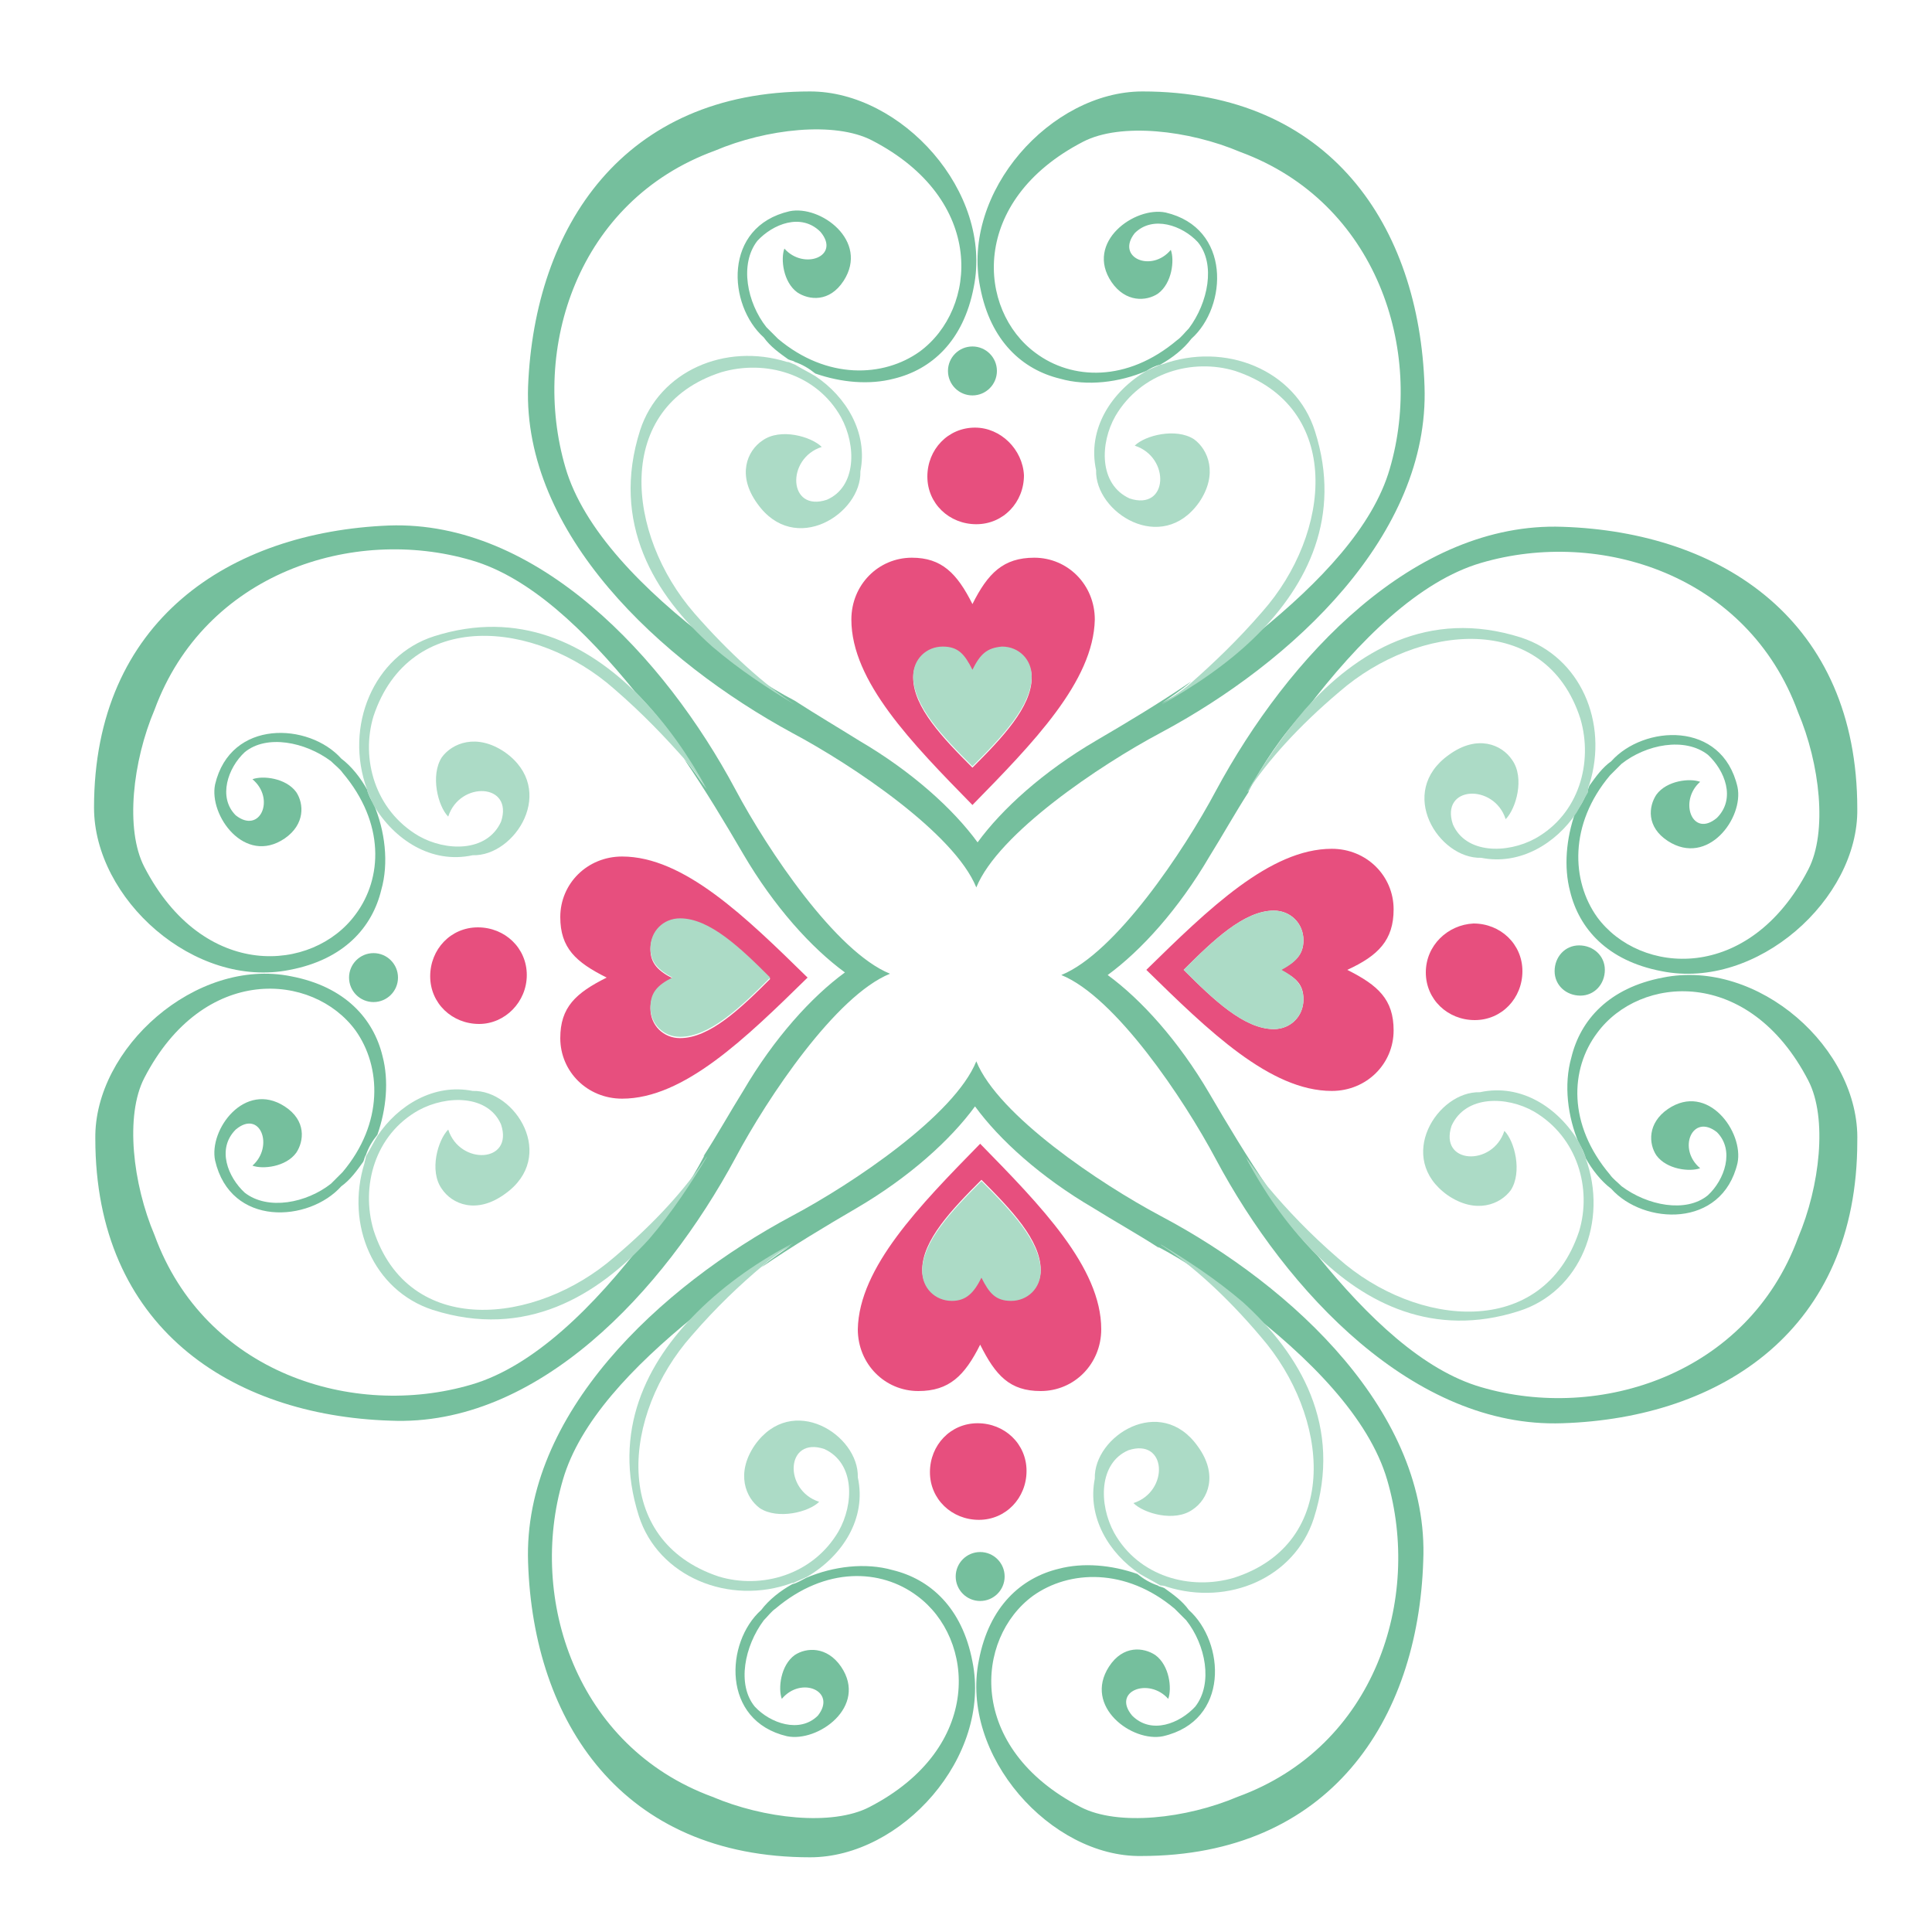<?xml version="1.0" encoding="utf-8"?>
<!-- Generator: Adobe Illustrator 18.1.0, SVG Export Plug-In . SVG Version: 6.00 Build 0)  -->
<svg version="1.1" id="Layer_1" xmlns="http://www.w3.org/2000/svg" xmlns:xlink="http://www.w3.org/1999/xlink" x="0px" y="0px"
	 viewBox="0 0 150 150" enable-background="new 0 0 150 150" xml:space="preserve">
<g>
	<path fill="none" d="M49.6,117.8c-2.1-6.6,0.6-11.9,4.5-15.8c-4.9,3.9-8.9,8.2-10.2,12.7c-2.7,9.2,0.9,20.7,11.6,24.6
		c4,1.7,9.3,2.3,12.2,0.8c8.9-4.6,8.2-13.1,3.7-16.4c-2.8-2-7.1-2.2-11,1c-0.3,0.3-0.6,0.6-0.9,0.9c-1.5,1.9-2.1,4.9-0.7,6.7
		c1.2,1.3,3.4,2.2,4.9,0.7c1.6-1.9-1.3-3-2.8-1.3c-0.3-0.8-0.1-2.6,1-3.4c0.9-0.6,2.5-0.8,3.6,0.9c2,3.1-1.8,5.9-4.2,5.4
		c-5.2-1.2-4.8-7.3-2-9.8c0.7-0.8,1.5-1.4,2.4-2c0,0-0.1,0-0.1,0C56.6,124.8,51.1,122.5,49.6,117.8z"/>
	<path fill="none" d="M118.1,49.5c4.6,1.5,6.8,6.6,5.3,11.4c0.5-0.7,1-1.4,1.7-1.9c2.5-2.8,8.6-3.1,9.8,2c0.5,2.4-2.3,6.3-5.4,4.2
		c-1.6-1.1-1.5-2.7-0.9-3.6c0.8-1.1,2.6-1.3,3.4-1c-1.8,1.5-0.6,4.3,1.3,2.8c1.4-1.4,0.6-3.7-0.7-4.9c-1.7-1.4-4.7-0.8-6.7,0.7
		c-0.3,0.3-0.7,0.6-0.9,0.9c-3.3,3.9-3.1,8.2-1,11c3.3,4.5,11.8,5.2,16.4-3.7c1.5-2.9,0.9-8.2-0.8-12.2
		c-3.9-10.6-15.4-14.3-24.6-11.6c-4.8,1.4-9.5,6-13.6,11.4C105.2,50.6,110.9,47.2,118.1,49.5z"/>
	<path fill="none" d="M33.6,101.7c-4.6-1.5-6.8-6.6-5.3-11.4c-0.5,0.7-1,1.4-1.7,1.9c-2.5,2.8-8.6,3.1-9.8-2
		c-0.5-2.4,2.3-6.3,5.4-4.2c1.6,1.1,1.5,2.7,0.9,3.6c-0.8,1.1-2.6,1.3-3.4,1c1.8-1.5,0.6-4.3-1.3-2.8c-1.4,1.4-0.6,3.7,0.7,4.9
		c1.7,1.4,4.7,0.8,6.7-0.7c0.3-0.3,0.7-0.6,0.9-0.9c3.3-3.9,3.1-8.2,1-11c-3.3-4.5-11.8-5.2-16.4,3.7C9.8,86.7,10.5,92,12.1,96
		c3.9,10.6,15.4,14.3,24.6,11.6c4.8-1.4,9.5-6,13.6-11.4C46.4,100.6,40.8,104,33.6,101.7z"/>
	<path fill="none" d="M118,101.8c-6.6,2.1-11.9-0.6-15.8-4.5c3.9,4.9,8.2,8.9,12.7,10.2c9.2,2.7,20.7-0.9,24.6-11.6
		c1.7-4,2.3-9.3,0.8-12.2c-4.6-8.9-13.1-8.2-16.4-3.7c-2,2.8-2.2,7.1,1,11c0.3,0.3,0.6,0.6,0.9,0.9c1.9,1.5,4.9,2.1,6.7,0.7
		c1.3-1.2,2.2-3.4,0.7-4.9c-1.9-1.6-3,1.3-1.3,2.8c-0.8,0.3-2.6,0.1-3.4-1c-0.6-0.9-0.8-2.5,0.9-3.6c3.1-2,5.9,1.8,5.4,4.2
		c-1.2,5.2-7.3,4.8-9.8,2c-0.8-0.7-1.4-1.5-2-2.4c0,0,0,0.1,0,0.1C125,94.9,122.7,100.3,118,101.8z"/>
	<path fill="none" d="M101.9,117.8c-1.5,4.6-6.6,6.8-11.4,5.3c0.7,0.5,1.4,1,1.9,1.7c2.8,2.5,3.1,8.6-2,9.8
		c-2.4,0.5-6.3-2.3-4.2-5.4c1.1-1.6,2.7-1.5,3.6-0.9c1.1,0.8,1.3,2.6,1,3.4c-1.5-1.8-4.3-0.6-2.8,1.3c1.4,1.4,3.7,0.6,4.9-0.7
		c1.4-1.7,0.8-4.7-0.7-6.7c-0.3-0.3-0.6-0.7-0.9-0.9c-3.9-3.3-8.2-3.1-11-1c-4.5,3.3-5.2,11.8,3.7,16.4c2.9,1.5,8.2,0.9,12.2-0.8
		c10.6-3.9,14.3-15.4,11.6-24.6c-1.4-4.8-6-9.5-11.4-13.6C100.9,105,104.2,110.6,101.9,117.8z"/>
	<path fill="none" d="M33.7,49.4c6.6-2.1,11.9,0.6,15.8,4.5C45.6,49,41.2,45,36.8,43.6c-9.2-2.7-20.7,0.9-24.6,11.6
		c-1.7,4-2.3,9.3-0.8,12.2c4.6,8.9,13.1,8.2,16.4,3.7c2-2.8,2.2-7.1-1-11c-0.3-0.3-0.6-0.6-0.9-0.9c-1.9-1.5-4.9-2.1-6.7-0.7
		c-1.3,1.2-2.2,3.4-0.7,4.9c1.9,1.6,3-1.3,1.3-2.8c0.8-0.3,2.6-0.1,3.4,1c0.6,0.9,0.8,2.5-0.9,3.6c-3.1,2-5.9-1.8-5.4-4.2
		c1.2-5.2,7.3-4.8,9.8-2c0.8,0.7,1.4,1.5,2,2.4c0,0,0-0.1,0-0.1C26.7,56.4,28.9,50.9,33.7,49.4z"/>
	<path fill="none" d="M102.1,33.5c2.1,6.6-0.6,11.9-4.5,15.8c4.9-3.9,8.9-8.2,10.2-12.7c2.7-9.2-0.9-20.7-11.6-24.6
		c-4-1.7-9.3-2.3-12.2-0.8c-8.9,4.6-8.2,13.1-3.7,16.4c2.8,2,7.2,2.2,11-1c0.3-0.3,0.6-0.6,0.9-0.9c1.5-1.9,2.1-4.9,0.7-6.7
		c-1.2-1.3-3.4-2.2-4.9-0.7c-1.6,1.9,1.3,3,2.8,1.3c0.3,0.8,0.1,2.6-1,3.4c-0.9,0.6-2.5,0.8-3.6-0.9c-2-3.1,1.8-5.9,4.2-5.4
		c5.2,1.2,4.8,7.3,2,9.8c-0.7,0.8-1.5,1.5-2.4,2c0,0,0.1,0,0.1,0C95.1,26.5,100.5,28.7,102.1,33.5z"/>
	<path fill="none" d="M49.7,33.4c1.5-4.6,6.6-6.8,11.4-5.3c-0.7-0.5-1.4-1-1.9-1.7c-2.8-2.5-3.1-8.6,2-9.8c2.4-0.5,6.3,2.3,4.2,5.4
		c-1.1,1.6-2.7,1.5-3.6,0.9c-1.1-0.8-1.3-2.6-1-3.4c1.5,1.8,4.3,0.6,2.8-1.3c-1.4-1.4-3.7-0.6-4.9,0.7c-1.4,1.7-0.8,4.7,0.7,6.7
		c0.3,0.3,0.6,0.7,0.9,0.9c3.9,3.3,8.2,3.1,11,1c4.5-3.3,5.2-11.8-3.7-16.4c-2.9-1.5-8.2-0.9-12.2,0.8
		c-10.6,3.9-14.3,15.4-11.6,24.6c1.4,4.8,6,9.5,11.4,13.6C50.8,46.2,47.4,40.6,49.7,33.4z"/>
	<path fill="#75BF9D" d="M129.1,75.9c-4.2,0.8-6.4,3.3-7.1,6.2c-0.6,2.1-0.3,4.6,0.6,6.7c0.2,0.3,0.4,0.7,0.5,1.1
		c0.5,0.9,1.2,1.8,2,2.4c2.5,2.8,8.6,3.1,9.8-2c0.5-2.4-2.3-6.3-5.4-4.2c-1.6,1.1-1.5,2.7-0.9,3.6c0.8,1.1,2.6,1.3,3.4,1
		c-1.8-1.5-0.6-4.3,1.3-2.8c1.4,1.4,0.6,3.7-0.7,4.9c-1.7,1.4-4.7,0.8-6.7-0.7c-0.3-0.3-0.7-0.6-0.9-0.9c-3.3-3.9-3.1-8.2-1-11
		c3.3-4.5,11.8-5.2,16.4,3.7c1.5,2.9,0.9,8.2-0.8,12.2c-3.9,10.6-15.4,14.3-24.6,11.6c-4.5-1.3-8.8-5.4-12.7-10.2
		c-2.3-2.3-4.1-5.1-5.5-7.5c0.5,0.7,1,1.5,1.7,2.3c-1.7-2.5-3.2-5-4.6-7.4c-2.4-4.1-5.3-7.3-7.9-9.2c2.6-1.9,5.5-5.1,7.9-9.2
		c1-1.6,2-3.4,3.1-5.1c0,0-0.1,0.1-0.1,0.1c1.1-2.1,2.6-4.4,4.5-6.4c4.1-5.4,8.8-10,13.6-11.4c9.2-2.7,20.7,0.9,24.6,11.6
		c1.7,4,2.3,9.3,0.8,12.2c-4.6,8.9-13.1,8.2-16.4,3.7c-2-2.8-2.2-7.2,1-11c0.3-0.3,0.6-0.6,0.9-0.9c1.9-1.5,4.9-2.1,6.7-0.7
		c1.3,1.2,2.2,3.4,0.7,4.9c-1.9,1.6-3-1.3-1.3-2.8c-0.8-0.3-2.6-0.1-3.4,1c-0.6,0.9-0.8,2.5,0.9,3.6c3.1,2,5.9-1.8,5.4-4.2
		c-1.2-5.2-7.3-4.8-9.8-2c-0.7,0.5-1.2,1.2-1.7,1.9c-0.1,0.2-0.1,0.4-0.2,0.5c-0.2,0.6-0.5,1.1-0.9,1.6c-0.7,2-0.9,4.2-0.4,6.1
		c0.7,2.9,2.9,5.4,7.1,6.2c7.4,1.5,15.3-5.6,15.2-12.6c0-14.6-10.5-21.5-22.9-21.9c-11.5-0.4-21.3,10.1-26.9,20.5
		c-2.5,4.7-7.8,12.6-12,14.3l0.1,0l-0.1,0c4.2,1.7,9.5,9.6,12,14.3c5.5,10.3,15.4,20.9,26.9,20.5c12.4-0.4,22.9-7.3,22.9-21.9
		C144.4,81.4,136.5,74.4,129.1,75.9z"/>
	<path fill="#ACDBC6" d="M102.1,97.3c3.9,3.9,9.2,6.6,15.8,4.5c4.8-1.5,7-7,5.2-11.9c0,0,0-0.1,0-0.1c-0.2-0.4-0.3-0.7-0.5-1.1
		c-1.6-2.7-4.5-4.6-7.7-3.9c-3.3-0.1-6.6,5.1-2.5,8c2.2,1.5,4.1,0.7,4.9-0.4c0.9-1.4,0.3-3.8-0.5-4.6c-0.9,2.8-5.1,2.6-4.1-0.4
		c1.1-2.4,4.3-2.3,6.4-1.1c3.4,2,4.5,6,3.5,9.3c-2.8,8.4-12.6,7.5-18.7,2.1c-2.2-1.9-4-3.8-5.5-5.6c-0.6-0.8-1.2-1.6-1.7-2.3
		C98,92.3,99.8,95,102.1,97.3z"/>
	<path fill="#ACDBC6" d="M123.4,60.9c1.5-4.8-0.7-9.9-5.3-11.4c-7.2-2.3-12.8,1.1-16.8,5.6c-1.8,2.1-3.3,4.4-4.5,6.4
		c0,0,0.1-0.1,0.1-0.1c1.5-2.3,3.9-5,7.1-7.7c6.1-5.3,16-6.3,18.7,2.1c1,3.4-0.1,7.4-3.5,9.3c-2.2,1.2-5.4,1.2-6.4-1.1
		c-1-3,3.2-3.2,4.1-0.4c0.8-0.8,1.5-3.2,0.5-4.6c-0.8-1.2-2.7-2-4.9-0.4c-4.1,2.9-0.8,8.1,2.5,8c3,0.6,5.8-1.1,7.4-3.5
		c0.3-0.5,0.6-1.1,0.9-1.6C123.3,61.2,123.3,61.1,123.4,60.9z"/>
	<path fill="#E74F7E" d="M108.2,70.6c0-2.6-2.1-4.7-4.8-4.7c-4.8,0-9.6,4.7-14.4,9.4c4.8,4.7,9.6,9.4,14.4,9.4
		c2.7,0,4.8-2.1,4.8-4.7c0-2.4-1.2-3.5-3.6-4.7C107,74.2,108.2,73,108.2,70.6z M101.2,77.6c0,1.3-1,2.3-2.3,2.3
		c-2.3,0-4.7-2.3-7-4.6c2.3-2.3,4.7-4.6,7-4.6c1.3,0,2.3,1,2.3,2.3c0,1.1-0.6,1.7-1.8,2.3C100.6,75.9,101.2,76.4,101.2,77.6z"/>
	<path fill="#ACDBC6" d="M101.2,73c0-1.3-1-2.3-2.3-2.3c-2.3,0-4.7,2.3-7,4.6c2.3,2.3,4.7,4.6,7,4.6c1.3,0,2.3-1,2.3-2.3
		c0-1.1-0.6-1.7-1.7-2.3C100.6,74.7,101.2,74.1,101.2,73z"/>
	<path fill="#E74F7E" d="M110.7,75.5c0,2.1,1.7,3.7,3.8,3.7c2.1,0,3.7-1.7,3.7-3.8c0-2.1-1.7-3.7-3.8-3.7
		C112.4,71.8,110.7,73.4,110.7,75.5z"/>
	<path fill="#75BF9D" d="M122.6,73.4c-1.1,0-1.9,0.9-1.9,2c0,1.1,0.9,1.9,2,1.9c1.1,0,1.9-0.9,1.9-2
		C124.6,74.2,123.7,73.4,122.6,73.4z"/>
	<path fill="#75BF9D" d="M90.1,94.4c-4.7-2.5-12.6-7.8-14.3-12l0,0.1l0-0.1c-1.7,4.2-9.6,9.5-14.3,12c-10.3,5.5-20.9,15.4-20.5,26.9
		c0.4,12.4,7.3,22.9,21.9,22.9c7.1,0,14.1-7.8,12.6-15.2c-0.8-4.2-3.3-6.4-6.2-7.1c-2.1-0.6-4.6-0.3-6.7,0.6
		c-0.4,0.2-0.7,0.4-1.1,0.5c-0.9,0.5-1.8,1.2-2.4,2c-2.8,2.5-3.1,8.6,2,9.8c2.4,0.5,6.3-2.3,4.2-5.4c-1.1-1.6-2.7-1.5-3.6-0.9
		c-1.1,0.8-1.3,2.6-1,3.4c1.5-1.8,4.3-0.6,2.8,1.3c-1.4,1.4-3.7,0.6-4.9-0.7c-1.4-1.7-0.8-4.7,0.7-6.7c0.3-0.3,0.6-0.7,0.9-0.9
		c3.9-3.3,8.2-3.1,11-1c4.5,3.3,5.2,11.8-3.7,16.4c-2.9,1.5-8.2,0.9-12.2-0.8c-10.6-3.9-14.3-15.4-11.6-24.6
		c1.3-4.5,5.4-8.8,10.2-12.7c2.3-2.3,5.1-4.1,7.5-5.5c-0.7,0.5-1.5,1-2.3,1.7c2.5-1.7,5-3.2,7.4-4.6c4.1-2.4,7.3-5.3,9.2-7.9
		c1.9,2.6,5.1,5.5,9.2,7.9c1.6,1,3.4,2,5.1,3.1c0,0-0.1-0.1-0.1-0.1c2.1,1.1,4.4,2.6,6.4,4.5c5.4,4.1,10,8.8,11.4,13.6
		c2.7,9.2-0.9,20.7-11.6,24.6c-4,1.7-9.3,2.3-12.2,0.8c-8.9-4.6-8.2-13.1-3.7-16.4c2.8-2,7.2-2.2,11,1c0.3,0.3,0.6,0.6,0.9,0.9
		c1.5,1.9,2.1,4.9,0.7,6.7c-1.2,1.3-3.4,2.2-4.9,0.7c-1.6-1.9,1.3-3,2.8-1.3c0.3-0.8,0.1-2.6-1-3.4c-0.9-0.6-2.5-0.8-3.6,0.9
		c-2,3.1,1.8,5.9,4.2,5.4c5.2-1.2,4.8-7.3,2-9.8c-0.5-0.7-1.2-1.2-1.9-1.7c-0.2-0.1-0.4-0.1-0.5-0.2c-0.6-0.2-1.1-0.5-1.6-0.9
		c-2-0.7-4.2-0.9-6.1-0.4c-2.9,0.7-5.4,2.9-6.2,7.1c-1.5,7.4,5.6,15.3,12.6,15.2c14.6,0,21.5-10.5,21.9-22.9
		C111,109.8,100.5,99.9,90.1,94.4z"/>
	<path fill="#ACDBC6" d="M54.1,101.9c-3.9,3.9-6.6,9.2-4.5,15.8c1.5,4.7,7,7,11.9,5.2c0,0,0.1,0,0.1,0c0.4-0.2,0.7-0.3,1.1-0.5
		c2.7-1.6,4.6-4.5,3.9-7.7c0.1-3.3-5.1-6.6-8-2.5c-1.5,2.2-0.7,4.1,0.4,4.9c1.4,0.9,3.8,0.3,4.6-0.5c-2.8-0.9-2.6-5.1,0.4-4.1
		c2.4,1.1,2.3,4.3,1.1,6.4c-2,3.4-6,4.5-9.3,3.5c-8.4-2.8-7.5-12.6-2.1-18.7c1.9-2.2,3.8-4,5.6-5.5c0.8-0.7,1.6-1.2,2.3-1.7
		C59.1,97.8,56.4,99.6,54.1,101.9z"/>
	<path fill="#ACDBC6" d="M90.6,123.2c4.8,1.5,9.9-0.7,11.4-5.3c2.3-7.2-1.1-12.8-5.5-16.8c-2.1-1.8-4.4-3.3-6.4-4.5
		c0,0,0.1,0.1,0.1,0.1c2.3,1.5,5,3.9,7.7,7.1c5.3,6.1,6.3,16-2.1,18.7c-3.4,1-7.4-0.1-9.3-3.5c-1.2-2.2-1.2-5.4,1.1-6.4
		c3-1,3.2,3.2,0.4,4.1c0.8,0.8,3.2,1.5,4.6,0.5c1.2-0.8,2-2.7,0.4-4.9c-2.9-4.1-8.1-0.8-8,2.5c-0.6,3,1.1,5.8,3.5,7.4
		c0.5,0.3,1.1,0.6,1.6,0.9C90.2,123.1,90.4,123.1,90.6,123.2z"/>
	<path fill="#E74F7E" d="M76.1,104.4c1.2,2.4,2.3,3.6,4.7,3.6c2.6,0,4.7-2.1,4.7-4.8c0-4.8-4.7-9.6-9.4-14.4
		c-4.7,4.8-9.4,9.6-9.5,14.4c0,2.7,2.1,4.8,4.7,4.8C73.7,108,74.9,106.8,76.1,104.4z M71.6,98.6c0-2.3,2.3-4.7,4.6-7
		c2.3,2.3,4.6,4.7,4.6,7c0,1.3-1,2.3-2.3,2.3c-1.1,0-1.7-0.6-2.3-1.8c-0.6,1.2-1.1,1.7-2.3,1.7C72.6,101,71.6,99.9,71.6,98.6z"/>
	<path fill="#ACDBC6" d="M76.2,99.2c0.6,1.2,1.1,1.8,2.3,1.8c1.3,0,2.3-1,2.3-2.3c0-2.3-2.3-4.7-4.6-7c-2.3,2.3-4.6,4.7-4.6,7
		c0,1.3,1,2.3,2.3,2.3C75,101,75.6,100.4,76.2,99.2z"/>
	<path fill="#E74F7E" d="M76,118c2.1,0,3.7-1.7,3.7-3.8c0-2.1-1.7-3.7-3.8-3.7c-2.1,0-3.7,1.7-3.7,3.8C72.2,116.4,73.9,118,76,118z"
		/>
	<circle fill="#75BF9D" cx="76.1" cy="122.4" r="1.9"/>
	<path fill="#75BF9D" d="M57.1,89.9c2.5-4.7,7.8-12.6,12-14.3l-0.1,0l0.1,0c-4.2-1.7-9.5-9.6-12-14.3c-5.5-10.3-15.4-20.9-26.9-20.5
		C17.8,41.3,7.3,48.2,7.3,62.7c0,7.1,7.8,14.1,15.2,12.6c4.2-0.8,6.4-3.3,7.1-6.2c0.6-2.1,0.3-4.6-0.6-6.7c-0.2-0.3-0.4-0.7-0.5-1.1
		c-0.5-0.9-1.2-1.8-2-2.4c-2.5-2.8-8.6-3.1-9.8,2c-0.5,2.4,2.3,6.3,5.4,4.2c1.6-1.1,1.5-2.7,0.9-3.6c-0.8-1.1-2.6-1.3-3.4-1
		c1.8,1.5,0.6,4.3-1.3,2.8c-1.4-1.4-0.6-3.7,0.7-4.9c1.7-1.4,4.7-0.8,6.7,0.7c0.3,0.3,0.7,0.6,0.9,0.9c3.3,3.9,3.1,8.2,1,11
		c-3.3,4.5-11.8,5.2-16.4-3.7c-1.5-2.9-0.9-8.2,0.8-12.2c3.9-10.6,15.4-14.3,24.6-11.6c4.5,1.3,8.8,5.4,12.7,10.2
		c2.3,2.3,4.1,5.1,5.5,7.5c-0.5-0.7-1-1.5-1.7-2.3c1.7,2.5,3.2,5,4.6,7.4c2.4,4.1,5.3,7.3,7.9,9.2c-2.6,1.9-5.5,5.1-7.9,9.2
		c-1,1.6-2,3.4-3.1,5.1c0,0,0.1-0.1,0.1-0.1c-1.1,2.1-2.6,4.4-4.5,6.4c-4.1,5.4-8.8,10-13.6,11.4c-9.2,2.7-20.7-0.9-24.6-11.6
		c-1.7-4-2.3-9.3-0.8-12.2c4.6-8.9,13.1-8.2,16.4-3.7c2,2.8,2.2,7.2-1,11c-0.3,0.3-0.6,0.6-0.9,0.9c-1.9,1.5-4.9,2.1-6.7,0.7
		c-1.3-1.2-2.2-3.4-0.7-4.9c1.9-1.6,3,1.3,1.3,2.8c0.8,0.3,2.6,0.1,3.4-1c0.6-0.9,0.8-2.5-0.9-3.6c-3.1-2-5.9,1.8-5.4,4.2
		c1.2,5.2,7.3,4.8,9.8,2c0.7-0.5,1.2-1.2,1.7-1.9c0.1-0.2,0.1-0.4,0.2-0.5c0.2-0.6,0.5-1.1,0.9-1.6c0.7-2,0.9-4.2,0.4-6.1
		c-0.7-2.9-2.9-5.4-7.1-6.2c-7.4-1.5-15.3,5.6-15.2,12.6c0,14.6,10.5,21.5,22.9,21.9C41.7,110.8,51.5,100.3,57.1,89.9z"/>
	<path fill="#ACDBC6" d="M49.5,53.9c-3.9-3.9-9.2-6.6-15.8-4.5c-4.7,1.5-7,7-5.2,11.9c0,0,0,0.1,0,0.1c0.2,0.4,0.3,0.7,0.5,1.1
		c1.6,2.7,4.5,4.6,7.7,3.9c3.3,0.1,6.6-5.1,2.5-8c-2.2-1.5-4.1-0.7-4.9,0.4c-0.9,1.4-0.3,3.8,0.5,4.6c0.9-2.8,5.1-2.6,4.1,0.4
		c-1.1,2.4-4.3,2.3-6.4,1.1c-3.4-2-4.5-6-3.5-9.3c2.8-8.4,12.6-7.5,18.7-2.1c2.2,1.9,4,3.8,5.5,5.5c0.7,0.8,1.2,1.6,1.7,2.3
		C53.6,58.9,51.8,56.2,49.5,53.9z"/>
	<path fill="#ACDBC6" d="M28.3,90.3c-1.5,4.8,0.7,9.9,5.3,11.4c7.2,2.3,12.8-1.1,16.8-5.5c1.8-2.1,3.3-4.4,4.5-6.4
		c0,0-0.1,0.1-0.1,0.1c-1.5,2.3-3.9,5-7.1,7.7c-6.1,5.3-16,6.3-18.7-2.1c-1-3.4,0.1-7.4,3.5-9.3c2.2-1.2,5.4-1.2,6.4,1.1
		c1,3-3.2,3.2-4.1,0.4c-0.8,0.8-1.5,3.2-0.5,4.6c0.8,1.2,2.7,2,4.9,0.4c4.1-2.9,0.8-8.1-2.5-8c-3-0.6-5.8,1.1-7.4,3.5
		c-0.3,0.5-0.6,1.1-0.9,1.6C28.4,90,28.3,90.2,28.3,90.3z"/>
	<path fill="#E74F7E" d="M43.5,80.6c0,2.6,2.1,4.7,4.8,4.7c4.8,0,9.6-4.7,14.4-9.4c-4.8-4.7-9.6-9.4-14.4-9.4
		c-2.7,0-4.8,2.1-4.8,4.7c0,2.4,1.2,3.5,3.6,4.7C44.7,77.1,43.5,78.2,43.5,80.6z M50.5,73.7c0-1.3,1-2.3,2.3-2.3
		c2.3,0,4.7,2.3,7,4.6c-2.3,2.3-4.7,4.6-7,4.6c-1.3,0-2.3-1-2.3-2.3c0-1.1,0.6-1.7,1.8-2.3C51.1,75.4,50.5,74.8,50.5,73.7z"/>
	<path fill="#ACDBC6" d="M50.5,78.2c0,1.3,1,2.3,2.3,2.3c2.3,0,4.7-2.3,7-4.6c-2.3-2.3-4.7-4.6-7-4.6c-1.3,0-2.3,1-2.3,2.3
		c0,1.1,0.6,1.7,1.7,2.3C51,76.5,50.5,77.1,50.5,78.2z"/>
	<path fill="#E74F7E" d="M40.9,75.7c0-2.1-1.7-3.7-3.8-3.7c-2.1,0-3.7,1.7-3.7,3.8c0,2.1,1.7,3.7,3.8,3.7
		C39.2,79.5,40.9,77.8,40.9,75.7z"/>
	<circle fill="#75BF9D" cx="29" cy="75.9" r="1.9"/>
	<path fill="#75BF9D" d="M61.5,56.9c4.7,2.5,12.6,7.8,14.3,12l0-0.1l0,0.1c1.7-4.2,9.6-9.5,14.3-12c10.3-5.5,20.9-15.4,20.5-26.9
		c-0.4-12.4-7.3-22.9-21.9-22.9c-7.1,0-14.1,7.8-12.6,15.2c0.8,4.2,3.3,6.4,6.2,7.1c2.1,0.6,4.6,0.3,6.7-0.6
		c0.3-0.2,0.7-0.4,1.1-0.5c0.9-0.5,1.8-1.2,2.4-2c2.8-2.5,3.1-8.6-2-9.8c-2.4-0.5-6.3,2.3-4.2,5.4c1.1,1.6,2.7,1.5,3.6,0.9
		c1.1-0.8,1.3-2.6,1-3.4c-1.5,1.8-4.3,0.6-2.8-1.3c1.4-1.4,3.7-0.6,4.9,0.7c1.4,1.7,0.8,4.7-0.7,6.7c-0.3,0.3-0.6,0.7-0.9,0.9
		c-3.9,3.3-8.2,3.1-11,1c-4.5-3.3-5.2-11.8,3.7-16.4c2.9-1.5,8.2-0.9,12.2,0.8c10.6,3.9,14.3,15.4,11.6,24.6
		c-1.3,4.5-5.4,8.8-10.2,12.7c-2.3,2.3-5.1,4.1-7.5,5.5c0.7-0.5,1.5-1,2.3-1.7c-2.5,1.7-5,3.2-7.4,4.6c-4.1,2.4-7.3,5.3-9.2,7.9
		c-1.9-2.6-5.1-5.5-9.2-7.9c-1.6-1-3.3-2-5-3.1c0,0,0,0,0,0c-2.1-1.1-4.4-2.6-6.4-4.5c-5.4-4.1-10-8.8-11.4-13.6
		c-2.7-9.2,0.9-20.7,11.6-24.6c4-1.7,9.3-2.3,12.2-0.8c8.9,4.6,8.2,13.1,3.7,16.4c-2.8,2-7.2,2.2-11-1c-0.3-0.3-0.6-0.6-0.9-0.9
		c-1.5-1.9-2.1-4.9-0.7-6.7c1.2-1.3,3.4-2.2,4.9-0.7c1.6,1.9-1.3,3-2.8,1.3c-0.3,0.8-0.1,2.6,1,3.4c0.9,0.6,2.5,0.8,3.6-0.9
		c2-3.1-1.8-5.9-4.2-5.4c-5.2,1.2-4.8,7.3-2,9.8c0.5,0.7,1.2,1.2,1.9,1.7c0.2,0.1,0.4,0.1,0.5,0.2c0.6,0.2,1.1,0.5,1.6,0.9
		c2,0.7,4.2,0.9,6.1,0.4c2.9-0.7,5.4-2.9,6.2-7.1C77.1,14.9,70,7.1,62.9,7.1C48.4,7.1,41.5,17.6,41,30
		C40.6,41.4,51.2,51.3,61.5,56.9z"/>
	<path fill="#ACDBC6" d="M97.6,49.3c3.9-3.9,6.6-9.2,4.5-15.8c-1.5-4.8-7-7-11.9-5.2c0,0-0.1,0-0.1,0c-0.4,0.2-0.7,0.3-1.1,0.5
		c-2.7,1.6-4.6,4.5-3.9,7.7c-0.1,3.3,5.1,6.6,8,2.5c1.5-2.2,0.7-4.1-0.4-4.9c-1.4-0.9-3.8-0.3-4.6,0.5c2.8,0.9,2.6,5.1-0.4,4.1
		c-2.4-1.1-2.3-4.3-1.1-6.4c2-3.4,6-4.5,9.3-3.5c8.4,2.8,7.5,12.6,2.1,18.7c-1.9,2.2-3.8,4-5.5,5.5c-0.8,0.7-1.6,1.2-2.3,1.7
		C92.5,53.4,95.3,51.6,97.6,49.3z"/>
	<path fill="#ACDBC6" d="M61.1,28.1c-4.8-1.5-9.9,0.7-11.4,5.3c-2.3,7.2,1.1,12.8,5.6,16.8c2.1,1.8,4.4,3.3,6.4,4.5c0,0,0,0,0,0
		c-2.3-1.5-5.1-4-7.8-7.1c-5.3-6.1-6.3-16,2.1-18.7c3.4-1,7.4,0.1,9.3,3.5c1.2,2.2,1.2,5.4-1.1,6.4c-3,1-3.2-3.2-0.4-4.1
		c-0.8-0.8-3.2-1.5-4.6-0.5c-1.2,0.8-2,2.7-0.4,4.9c2.9,4.1,8.1,0.8,8-2.5c0.6-3-1.1-5.8-3.5-7.4c-0.5-0.3-1.1-0.6-1.6-0.9
		C61.4,28.2,61.3,28.1,61.1,28.1z"/>
	<path fill="#E74F7E" d="M75.5,46.9c-1.2-2.4-2.4-3.6-4.7-3.6c-2.6,0-4.7,2.1-4.7,4.8c0,4.8,4.7,9.6,9.4,14.4
		c4.7-4.8,9.4-9.6,9.5-14.4c0-2.7-2.1-4.8-4.7-4.8C77.9,43.3,76.7,44.5,75.5,46.9z M80.1,52.6c0,2.3-2.3,4.7-4.6,7
		c-2.3-2.3-4.6-4.7-4.6-7c0-1.3,1-2.3,2.3-2.3c1.1,0,1.7,0.6,2.3,1.8c0.6-1.2,1.1-1.7,2.3-1.7C79,50.3,80.1,51.3,80.1,52.6z"/>
	<path fill="#ACDBC6" d="M75.5,52c-0.6-1.2-1.1-1.8-2.3-1.8c-1.3,0-2.3,1-2.3,2.3c0,2.3,2.3,4.7,4.6,7c2.3-2.3,4.6-4.7,4.6-7
		c0-1.3-1-2.3-2.3-2.3C76.6,50.3,76.1,50.8,75.5,52z"/>
	<path fill="#E74F7E" d="M75.7,33.2c-2.1,0-3.7,1.7-3.7,3.8c0,2.1,1.7,3.7,3.8,3.7c2.1,0,3.7-1.7,3.7-3.8
		C79.4,34.9,77.7,33.2,75.7,33.2z"/>
	<circle fill="#75BF9D" cx="75.5" cy="28.8" r="1.9"/>
</g>
</svg>
